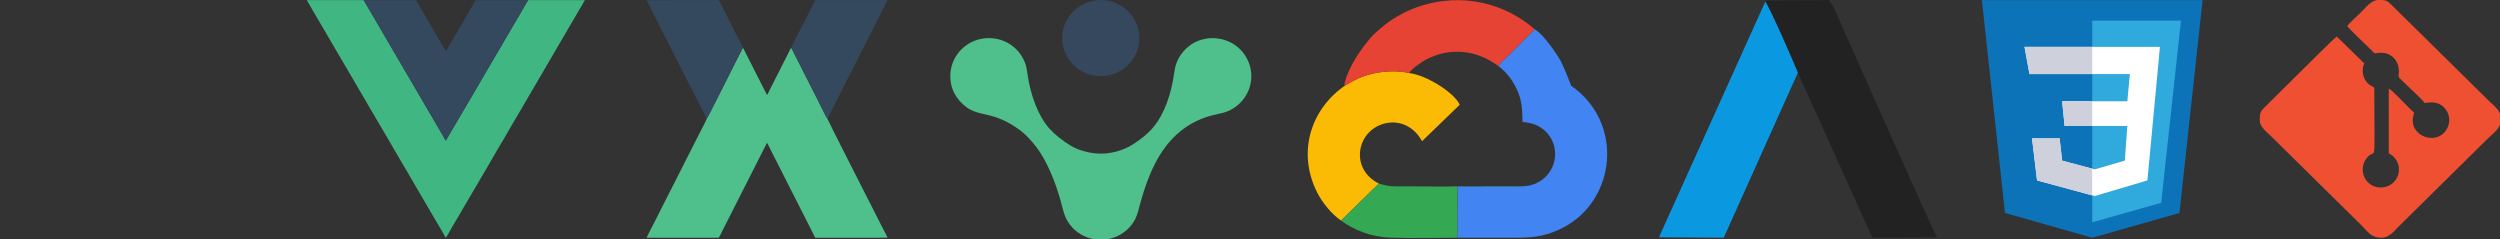 <svg width="554" height="53" viewBox="0 0 554 53" fill="none" xmlns="http://www.w3.org/2000/svg">
<rect x="0" y="0" width="554" height="53" fill="#333333" stroke="none"/>
<g clip-path="url(#clip0_163_2)">
<path fill-rule="evenodd" clip-rule="evenodd" d="M520.144 5.78C520.582 6.42 524.098 9.737 525.143 10.767C526.749 12.35 525.811 11.692 527.687 11.692C529.897 11.692 531.592 13.378 531.592 15.811C531.592 17.514 530.85 16.394 534.063 19.56C534.868 20.351 536.791 22.054 537.304 22.828C538.076 22.77 537.7 22.694 538.989 22.694C541.987 22.694 544.106 26.455 541.743 29.265C539.502 31.907 534.655 30.266 534.655 26.685C534.655 25.938 534.881 25.55 534.943 24.89C533.943 24.235 530.189 19.89 529.355 19.668V33.972C530.082 34.448 530.325 34.512 530.853 35.243C532.684 37.779 531.02 41.543 527.552 41.543C524.237 41.543 522.553 37.886 524.221 35.379C526.657 31.72 526.146 39.319 526.146 19.671C526.146 19.161 525.736 19.295 525.013 18.729C523.616 17.654 523.181 15.562 523.921 14.039L517.819 8.081C517.137 8.544 504.113 21.535 502.477 23.148C501.052 24.553 500.792 24.673 500.764 26.328V26.685C500.764 28.12 502.262 29.193 503.522 30.433L523.328 49.962C524.875 51.501 525.403 52.604 527.613 52.681H527.825C529.489 52.681 530.778 50.934 531.7 50.039L551.432 30.569C552.979 29.044 554.112 28.508 554.191 26.342V26.136C554.191 24.465 552.433 23.238 551.511 22.329L530.021 1.142C529.069 0.203 528.718 0.035 527.765 0.005H527.54H527.282H526.994C525.496 0.005 524.177 1.752 523.328 2.589C522.542 3.365 520.677 5.024 520.149 5.785V5.782L520.144 5.78Z" fill="#EF5032"/>
<path fill-rule="evenodd" clip-rule="evenodd" d="M156.605 26.321C156.571 26.568 155.177 29.205 154.949 29.655L144.949 49.374C144.687 49.889 143.395 52.355 143.293 52.685H159.236C159.379 52.648 159.859 51.577 159.959 51.383L169.956 31.663C170.133 31.81 170.509 32.678 170.658 32.969L180.345 52.064C180.445 52.261 180.53 52.577 180.723 52.685L196.666 52.673C196.535 52.261 196.059 51.443 195.836 51.001C194.531 48.442 183.386 26.556 183.354 26.32C183.172 26.159 181.573 22.876 181.317 22.372L175.45 10.79C175.385 10.665 175.387 10.587 175.281 10.637C175.043 11.03 174.821 11.53 174.607 11.953L170.644 19.77C170.497 20.058 170.133 20.901 169.963 21.044L164.679 10.639C164.563 10.628 164.633 10.616 164.56 10.706C164.404 10.895 156.841 26.116 156.607 26.321H156.605Z" fill="#4FBF8C"/>
<path fill-rule="evenodd" clip-rule="evenodd" d="M156.605 26.321C156.84 26.116 164.402 10.894 164.558 10.705C164.633 10.613 164.563 10.627 164.678 10.638C164.499 10.213 164.225 9.741 163.998 9.293L160.62 2.631C160.387 2.172 160.173 1.75 159.943 1.298C159.847 1.108 159.378 0.063 159.236 0.026L143.279 0.043L156.603 26.322L156.605 26.321Z" fill="#35495E"/>
<path fill-rule="evenodd" clip-rule="evenodd" d="M175.28 10.637C175.385 10.588 175.384 10.665 175.448 10.79L181.316 22.372C181.572 22.878 183.17 26.161 183.353 26.32L196.665 0.023H180.721C180.523 0.134 180.433 0.468 180.329 0.674L177.972 5.323C177.607 6.039 175.547 10.007 175.28 10.637V10.637Z" fill="#35495E"/>
<path fill-rule="evenodd" clip-rule="evenodd" d="M117.033 0.033L98.795 31.164L80.592 0.033H68L68.838 1.497C69.015 1.798 69.16 2.061 69.335 2.363L72.273 7.37C72.432 7.658 72.593 7.915 72.752 8.207L75.228 12.423C75.903 13.547 76.508 14.645 77.188 15.769L81.106 22.463C81.446 23.042 81.749 23.558 82.069 24.136C82.245 24.408 82.404 24.685 82.567 24.959C82.744 25.25 82.887 25.522 83.064 25.809C83.242 26.111 83.367 26.355 83.562 26.646C84.525 28.227 85.52 30.07 86.485 31.651L87.963 34.177C88.853 35.774 89.993 37.601 90.919 39.212C91.078 39.519 91.221 39.743 91.398 40.048C91.576 40.336 91.701 40.58 91.878 40.871L94.833 45.924C95.508 47.036 96.119 48.162 96.792 49.27C96.899 49.422 98.7 52.45 98.752 52.678C98.965 52.544 99.625 51.296 99.766 51.051C100.619 49.498 101.832 47.613 102.704 46.012C103.309 44.932 104.091 43.732 104.682 42.666L106.64 39.319C108.26 36.656 109.916 33.61 111.539 30.952C112.502 29.355 113.513 27.481 114.494 25.884C114.834 25.319 115.151 24.77 115.472 24.225L129.611 0.032H117.022H117.029L117.033 0.033Z" fill="#40B783"/>
<path fill-rule="evenodd" clip-rule="evenodd" d="M105.416 0.033L99.306 10.533C99.219 10.686 98.915 11.216 98.809 11.293C98.666 11.203 98.433 10.729 98.329 10.563C98.186 10.286 98.045 10.076 97.882 9.802L96.992 8.267C95.959 6.563 94.892 4.629 93.86 2.896L92.202 0.037H80.591L98.793 31.168L117.031 0.037H105.419L105.416 0.033V0.033Z" fill="#34495E"/>
<path fill-rule="evenodd" clip-rule="evenodd" d="M488.093 0.033H439.184L444.305 47.194L463.638 52.68L482.968 47.194L488.093 0.033Z" fill="#0C73B8"/>
<path fill-rule="evenodd" clip-rule="evenodd" d="M483.305 4.562L463.638 4.566V49.27L478.921 44.937L483.305 4.562Z" fill="#30A9DC"/>
<path fill-rule="evenodd" clip-rule="evenodd" d="M449.741 16.419L448.631 10.386H478.643L475.865 39.98L464.193 43.446L451.409 39.98L450.298 30.668H456.41L456.969 35.596L464.193 37.532L470.862 35.596L471.419 27.927H457.522L456.969 22.446H471.419L471.974 16.419H449.741Z" fill="white"/>
<path fill-rule="evenodd" clip-rule="evenodd" d="M449.741 16.419L448.631 10.388H463.64V16.419H449.743H449.741ZM463.638 43.294L451.407 39.98L450.298 30.665H456.41L456.967 35.597L463.636 37.383V43.294H463.638ZM463.638 27.924H457.522L456.969 22.442H463.638V27.924Z" fill="#CED1DB"/>
<path fill-rule="evenodd" clip-rule="evenodd" d="M210.617 17.68C210.823 20.028 211.971 21.858 213.58 23.286C215.565 25.045 217.503 25.059 219.746 25.693C222.003 26.33 223.928 27.352 225.522 28.485C227.269 29.728 228.494 31.051 229.788 32.767C231.959 35.645 233.944 40.446 235.061 44.598C235.834 47.472 236.006 48.614 237.692 50.491C238.237 51.098 239.239 51.845 240.195 52.295C244.774 54.459 249.913 52.24 251.695 48.271C252.163 47.232 252.363 46.204 252.689 45.031C255.025 36.609 258.655 28.729 267.651 25.834C268.809 25.462 269.937 25.298 271.115 24.977C274.088 24.165 276.61 21.607 277.181 18.247C277.641 15.543 276.708 13.226 275.43 11.618C272.473 7.896 266.804 7.425 263.316 10.351C261.93 11.514 260.595 13.242 260.253 15.826C259.6 20.748 258.071 25.188 255.556 28.217C254.382 29.632 252.676 30.997 250.884 32.098C249.136 33.173 246.773 33.984 244.247 34.046C241.858 34.105 239.021 33.346 237.334 32.315C235.416 31.141 233.857 29.932 232.575 28.52C230.117 25.813 228.329 21.085 227.688 16.366C227.497 14.957 227.323 14.149 226.741 13.025C225.231 10.102 222.08 8.208 218.475 8.464C213.936 8.786 210.182 12.726 210.619 17.677L210.617 17.68Z" fill="#4FBF8C"/>
<path fill-rule="evenodd" clip-rule="evenodd" d="M243.037 0.055C238.637 0.533 234.896 4.386 235.43 9.333C235.897 13.669 239.835 17.352 244.849 16.826C249.234 16.367 252.975 12.488 252.44 7.536C251.976 3.238 248.022 -0.491 243.037 0.053V0.055Z" fill="#35485D"/>
<path fill-rule="evenodd" clip-rule="evenodd" d="M332.065 14.663C333.663 15.864 334.963 17.396 336.042 19.625C337.263 22.148 337.333 24.008 337.401 27.047C341.412 27.181 344.562 30.079 344.611 34.076C344.657 37.996 341.487 41.159 337.61 41.263C336.726 41.545 325.066 41.344 323.056 41.344L323.058 52.682C327.065 52.689 331.073 52.682 335.079 52.682C339.418 52.682 341.707 52.546 345.339 50.945C357.565 45.557 360.25 28.483 349.109 19.696C348.889 19.523 348.438 19.253 348.23 19.043C348.031 18.84 346.7 14.894 345.509 12.914C344.498 11.232 341.681 7.298 340.089 6.489L334.027 12.509C333.52 13.009 332.271 14.057 332.068 14.664L332.065 14.663Z" fill="#4284F2"/>
<path fill-rule="evenodd" clip-rule="evenodd" d="M298.039 18.969C290.555 24.138 287.316 33.672 291.921 42.727C293.033 44.914 295.161 47.537 297.173 48.875L305.557 40.677C299.242 37.512 300.518 29.498 306.234 27.546C309.839 26.316 313.34 27.943 315.121 31.293L323.477 23.212C322.374 20.658 316.231 16.651 312.246 16.193C309.808 15.579 306.619 15.755 304.204 16.313C303.091 16.57 301.838 16.989 300.866 17.433C299.711 17.961 299.01 18.459 298.038 18.969H298.039Z" fill="#FBBB05"/>
<path fill-rule="evenodd" clip-rule="evenodd" d="M298.039 18.969C299.011 18.459 299.713 17.961 300.867 17.433C301.839 16.989 303.092 16.57 304.206 16.313C306.619 15.755 309.808 15.579 312.248 16.193C312.781 15.245 315.178 13.602 316.093 13.154C317.731 12.351 319.327 11.752 321.423 11.54C325.841 11.094 329.491 12.725 332.067 14.662C332.271 14.055 333.518 13.005 334.025 12.508L340.087 6.488C333.951 1.124 324.441 -2.01 314.113 1.555C311.255 2.541 308.092 4.356 306.003 6.237C305.228 6.936 304.505 7.458 303.842 8.238C301.496 11.002 299.011 14.53 298.011 18.217C297.982 18.321 297.943 18.531 297.948 18.651C297.964 19.034 297.88 18.699 298.041 18.971L298.039 18.969Z" fill="#E74335"/>
<path fill-rule="evenodd" clip-rule="evenodd" d="M297.173 48.875C299.878 50.874 303.663 52.51 308.103 52.662C312.943 52.828 318.049 52.68 322.92 52.68L322.954 41.277C320.063 41.409 316.898 41.296 313.975 41.296C312.484 41.296 310.995 41.296 309.504 41.296C307.501 41.3 307.231 41.107 305.559 40.677L297.175 48.875H297.173Z" fill="#34A853"/>
<path fill-rule="evenodd" clip-rule="evenodd" d="M322.918 52.68H323.056L323.054 41.342C325.064 41.342 336.724 41.545 337.608 41.261L322.95 41.275L322.916 52.678L322.918 52.68Z" fill="#3B96A2"/>
<path fill-rule="evenodd" clip-rule="evenodd" d="M398.405 16.111L414.906 52.68L429.199 52.613V52.436C428.344 51.27 410.598 11.112 408.407 6.336C408.015 5.48 406.015 0.252 405.144 0.033L391.798 0.111C391.175 0.258 391.545 0.115 391.178 0.388C392.07 1.385 397.535 13.923 398.403 16.111H398.405Z" fill="#222222"/>
<path fill-rule="evenodd" clip-rule="evenodd" d="M367.694 52.424V52.584L381.982 52.676L398.405 16.113C397.536 13.925 392.072 1.387 391.18 0.39L367.696 52.424H367.694Z" fill="#0A99E0"/>
</g>
<defs>
<clipPath id="clip0_163_2">
<rect width="554" height="53" fill="white"/>
</clipPath>
</defs>
</svg>
